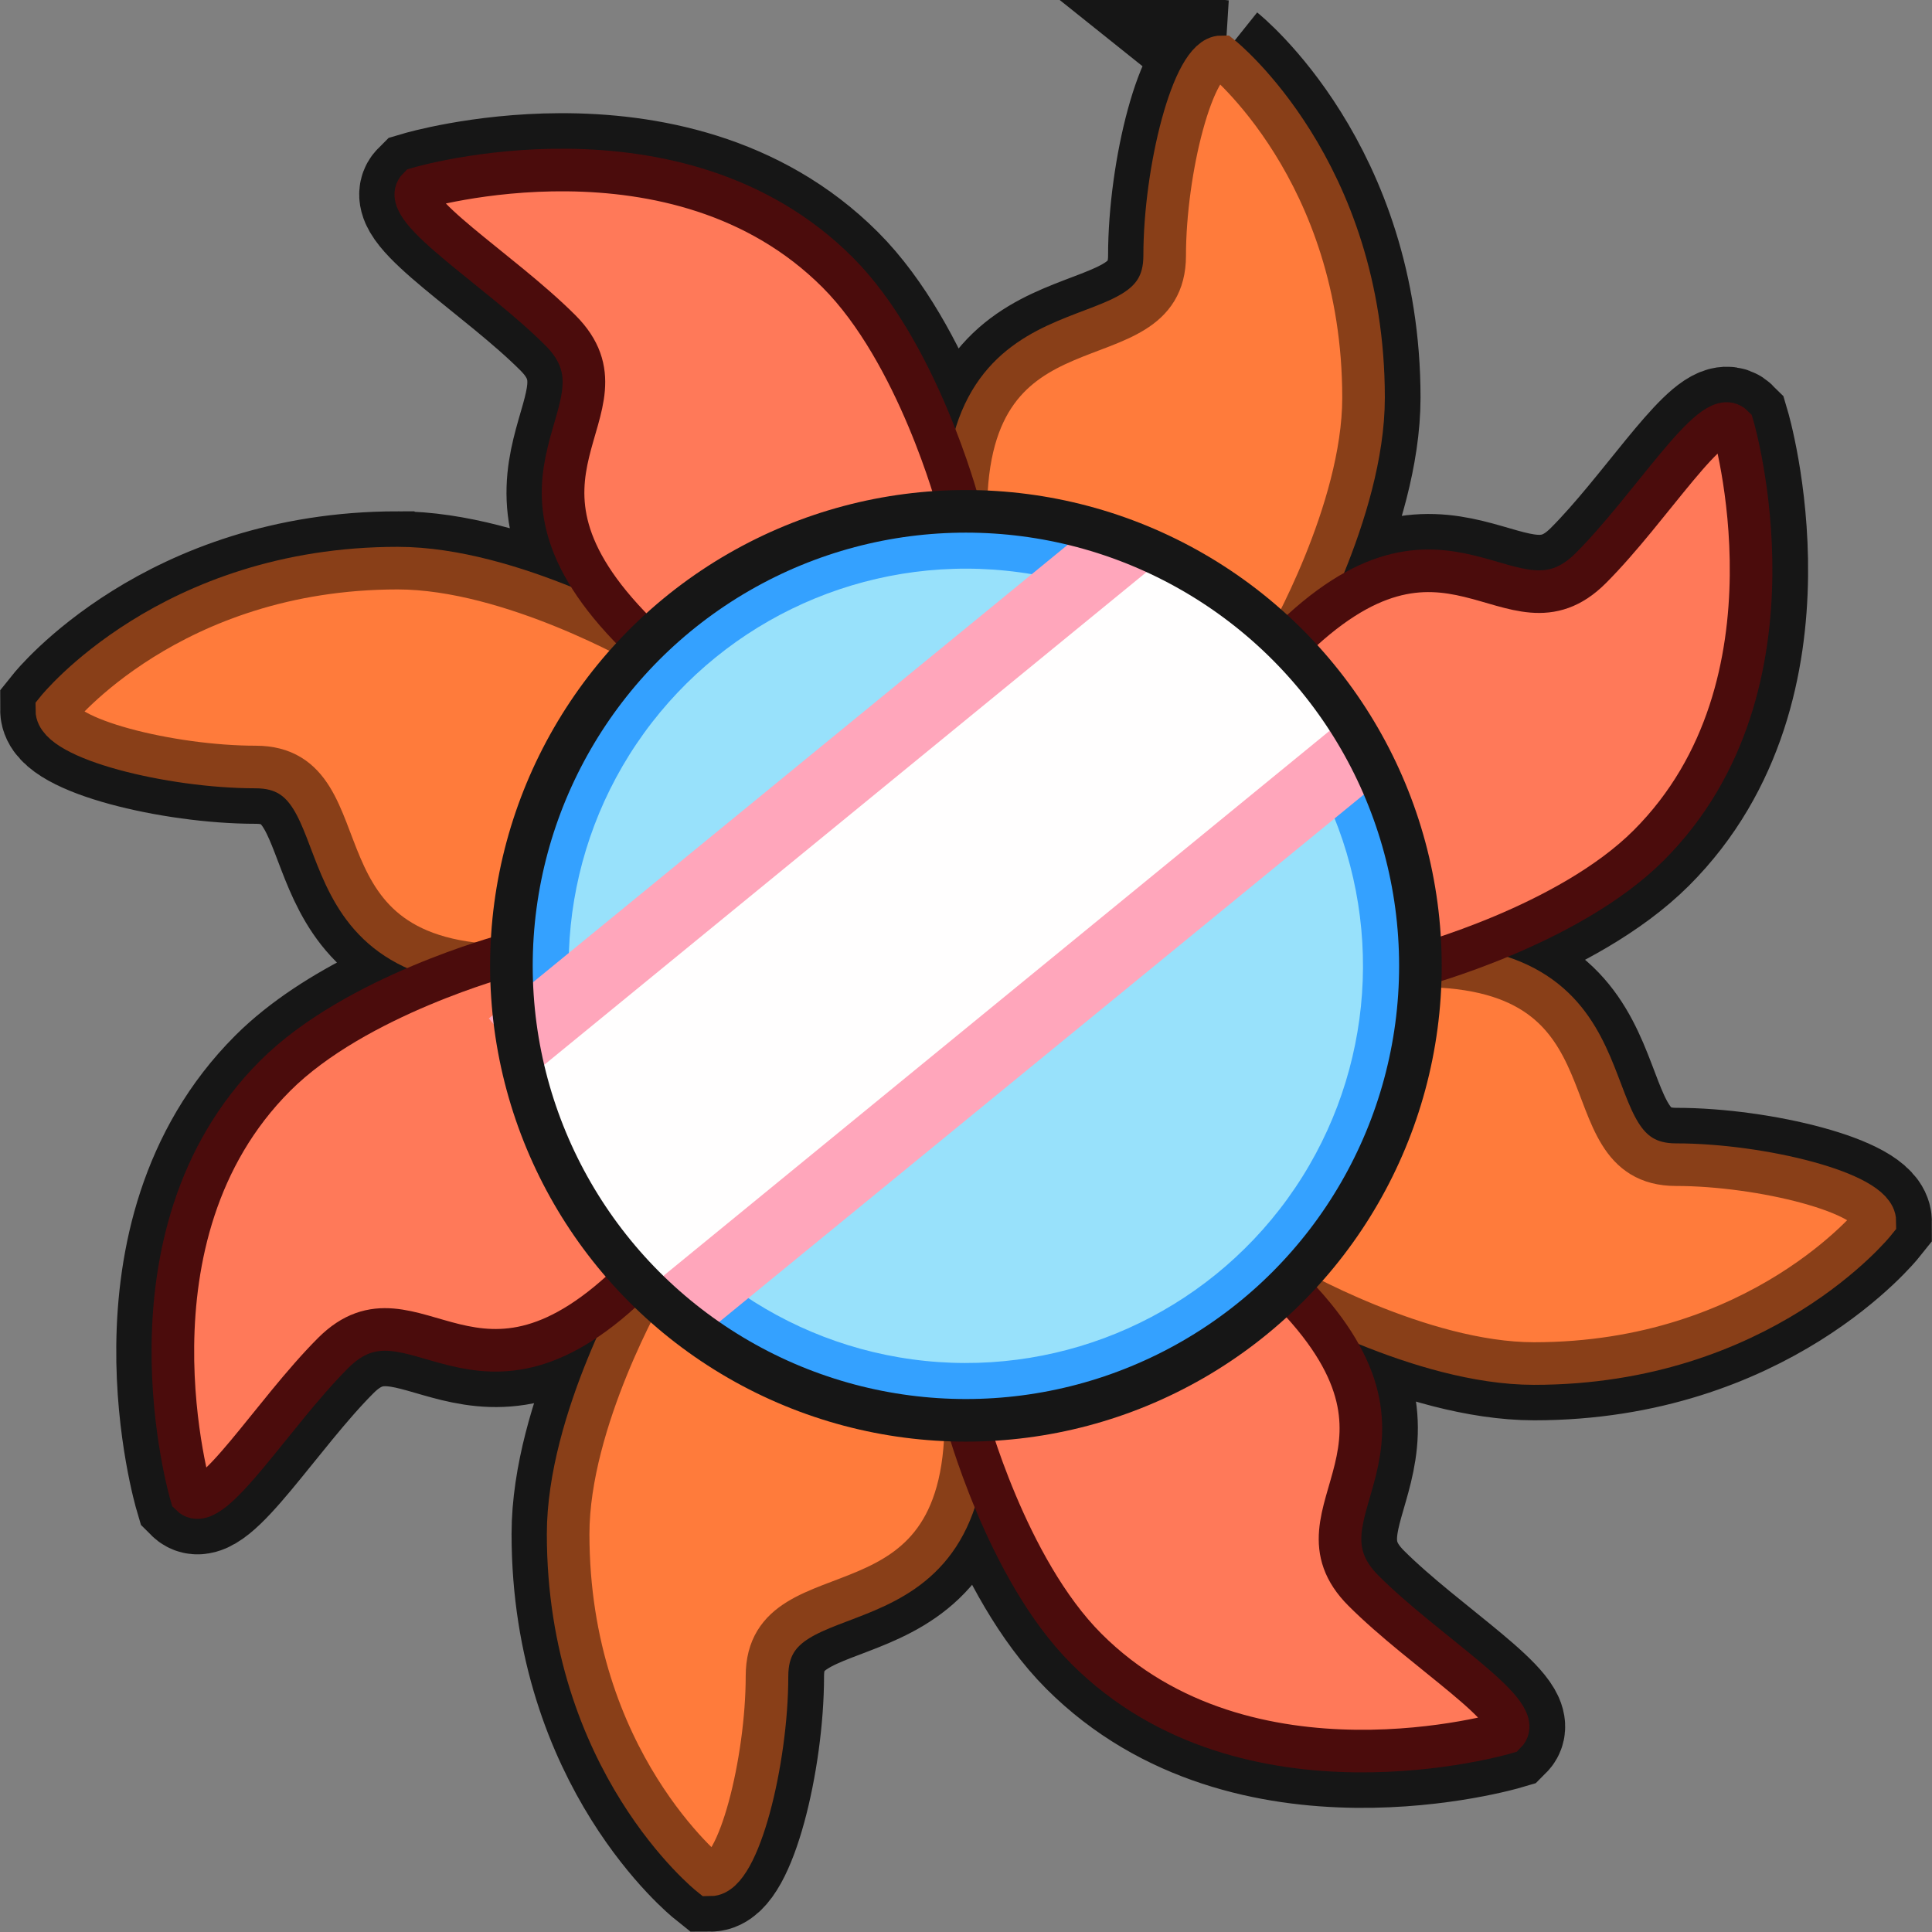 <?xml version="1.0" encoding="UTF-8" standalone="no"?>
<!-- Created with Inkscape (http://www.inkscape.org/) -->

<svg
   width="256"
   height="256"
   viewBox="0 0 67.733 67.733"
   version="1.1"
   id="svg5"
   sodipodi:docname="icon.svg"
   inkscape:version="1.2 (dc2aeda, 2022-05-15)"
   xmlns:inkscape="http://www.inkscape.org/namespaces/inkscape"
   xmlns:sodipodi="http://sodipodi.sourceforge.net/DTD/sodipodi-0.dtd"
   xmlns:xlink="http://www.w3.org/1999/xlink"
   xmlns="http://www.w3.org/2000/svg"
   xmlns:svg="http://www.w3.org/2000/svg">
  <rect x="0" y="0" width="67.733" height="67.733" fill="#808080" stroke="none"/>
  <sodipodi:namedview
     id="namedview7"
     pagecolor="#505050"
     bordercolor="#eeeeee"
     borderopacity="1"
     inkscape:showpageshadow="0"
     inkscape:pageopacity="0"
     inkscape:pagecheckerboard="0"
     inkscape:deskcolor="#505050"
     inkscape:document-units="px"
     showgrid="true"
     inkscape:zoom="2.8284271"
     inkscape:cx="115.08163"
     inkscape:cy="129.22376"
     inkscape:window-width="1862"
     inkscape:window-height="1016"
     inkscape:window-x="1978"
     inkscape:window-y="27"
     inkscape:window-maximized="1"
     inkscape:current-layer="layer6">
    <inkscape:grid
       type="xygrid"
       id="grid133"
       empspacing="4" />
  </sodipodi:namedview>
  <defs
     id="defs2">
    <clipPath
       clipPathUnits="userSpaceOnUse"
       id="clipPath7248">
      <rect
         style="mix-blend-mode:normal;fill:#ffffff;fill-opacity:1;stroke:#f5abb9;stroke-width:1.058;stroke-dasharray:none;stroke-dashoffset:0;stroke-opacity:1"
         id="rect7250"
         width="37.042"
         height="11.642"
         x="5.179"
         y="32.884"
         transform="rotate(-15)" />
    </clipPath>
    <clipPath
       clipPathUnits="userSpaceOnUse"
       id="clipPath7248-2">
      <rect
         style="mix-blend-mode:normal;fill:#ffffff;fill-opacity:1;stroke:#f5abb9;stroke-width:1.058;stroke-dasharray:none;stroke-dashoffset:0;stroke-opacity:1"
         id="rect7250-7"
         width="37.042"
         height="11.642"
         x="5.179"
         y="32.884"
         transform="rotate(-15)" />
    </clipPath>
    <clipPath
       clipPathUnits="userSpaceOnUse"
       id="clipPath7248-22">
      <rect
         style="mix-blend-mode:normal;fill:#ffffff;fill-opacity:1;stroke:#f5abb9;stroke-width:1.058;stroke-dasharray:none;stroke-dashoffset:0;stroke-opacity:1"
         id="rect7250-2"
         width="37.042"
         height="11.642"
         x="5.179"
         y="32.884"
         transform="rotate(-15)" />
    </clipPath>
  </defs>
  <g
     inkscape:groupmode="layer"
     id="layer6"
     inkscape:label="Layer 6"
     style="display:inline;stroke:none;stroke-width:1;stroke-dasharray:none;stroke-opacity:1"
     transform="matrix(0.941,0,0,0.941,40.632,0.007)">
    <path
       id="path295-6"
       style="fill:none;fill-opacity:1;stroke:#161616;stroke-width:4.233;stroke-dasharray:none;stroke-dashoffset:0;stroke-opacity:1;image-rendering:auto"
       d="m 2.337,2.109 c -1.058,0 -2.117,4.233 -2.117,7.408 0,4.233 -7.408,1.058 -7.408,9.525 l 11.906,5.027 c 0,0 2.91,-5.027 2.91,-9.26 0,-8.467 -5.292,-12.7 -5.292,-12.7 z M -22.314,6.326 c -3.011,0.011 -5.27,0.681 -5.27,0.681 -0.748,0.748 3.047,3.047 5.292,5.292 2.993,2.993 -3.144,5.323 2.843,11.309 l 11.974,-4.864 c 0,0 -1.497,-5.612 -4.49,-8.606 -3.087,-3.087 -7.143,-3.823 -10.348,-3.812 z m 43.451,9.446 c -0.929,0.045 -3.007,3.353 -5.042,5.387 -2.993,2.993 -5.323,-3.144 -11.31,2.843 L 9.65,35.976 c 0,0 5.613,-1.497 8.606,-4.49 5.987,-5.987 3.131,-15.618 3.131,-15.618 -0.07,-0.07 -0.154,-0.1 -0.25,-0.096 z m -49.492,5.387 c -8.467,0 -12.7,5.292 -12.7,5.292 0,1.058 4.233,2.117 7.408,2.117 4.006,0 1.38,6.631 8.259,7.345 -1.774,0.59 -5.347,1.974 -7.532,4.159 -5.987,5.987 -3.131,15.618 -3.131,15.618 0.748,0.748 3.047,-3.047 5.292,-5.292 2.993,-2.993 5.323,3.144 11.309,-2.843 l -4.704,-11.58 c 0.011,2.6e-5 0.021,5.17e-4 0.033,5.17e-4 l 5.027,-11.906 c 0,0 -5.027,-2.91 -9.26,-2.91 z M 9.746,35.976 4.718,47.882 c 0,0 5.027,2.91 9.26,2.91 8.467,0 12.7,-5.292 12.7,-5.292 0,-1.058 -4.233,-2.117 -7.408,-2.117 -4.233,0 -1.058,-7.408 -9.525,-7.408 z m -28.84,11.906 c 0,0 -2.91,5.027 -2.91,9.26 0,8.467 5.292,12.7 5.292,12.7 1.058,0 2.117,-4.233 2.117,-7.408 0,-4.233 7.408,-1.058 7.408,-9.525 z m 23.88,0.067 -11.973,4.864 c 0,0 1.497,5.613 4.49,8.606 C 3.289,67.406 12.921,64.551 12.921,64.551 13.669,63.802 9.874,61.504 7.629,59.259 4.635,56.265 10.772,53.936 4.786,47.949 Z" />
  </g>
  <g
     inkscape:groupmode="layer"
     id="layer2"
     inkscape:label="Layer 2"
     style="display:inline"
     transform="matrix(0.941,0,0,0.941,1.992,1.992)">
    <path
       style="fill:#ff7b3b;fill-opacity:1;stroke:#893f18;stroke-width:1.587;stroke-dasharray:none;stroke-dashoffset:0;stroke-opacity:1;image-rendering:auto"
       d="m 33.867,16.933 c 0,-8.467 7.408,-5.292 7.408,-9.525 C 41.275,4.233 42.333,0 43.392,0 c 0,0 5.292,4.233 5.292,12.7 0,4.233 -2.91,9.26 -2.91,9.26"
       id="path295"
       sodipodi:nodetypes="cscsc" />
    <use
       x="0"
       y="0"
       xlink:href="#path295"
       id="use471"
       transform="rotate(90,33.867,33.867)"
       style="stroke:#161616;stroke-width:1.587;stroke-dasharray:none;stroke-opacity:1" />
    <use
       x="0"
       y="0"
       xlink:href="#path295"
       id="use525"
       transform="rotate(180,33.867,33.867)"
       style="stroke:#161616;stroke-width:1.587;stroke-dasharray:none;stroke-opacity:1" />
    <use
       x="0"
       y="0"
       xlink:href="#use471"
       id="use529"
       transform="rotate(180,33.867,33.867)"
       style="stroke:#161616;stroke-width:1.587;stroke-dasharray:none;stroke-opacity:1" />
    <path
       style="fill:#ff7959;fill-opacity:1;stroke:#4b0c0c;stroke-width:1.587;stroke-dasharray:none;stroke-dashoffset:0;stroke-opacity:1;image-rendering:auto"
       d="m 45.84,21.893 c 5.987,-5.987 8.316,0.15 11.31,-2.843 2.245,-2.245 4.543,-6.04 5.292,-5.292 0,0 2.856,9.631 -3.131,15.618 -2.993,2.993 -8.606,4.49 -8.606,4.49"
       id="path12626"
       sodipodi:nodetypes="cscsc" />
    <use
       x="0"
       y="0"
       xlink:href="#path12626"
       id="use12630"
       transform="rotate(90,33.867,33.867)"
       style="stroke-width:1.587;stroke-dasharray:none" />
    <use
       x="0"
       y="0"
       xlink:href="#path12626"
       id="use12636"
       transform="rotate(180,33.723,33.67)"
       style="stroke-width:1.587;stroke-dasharray:none" />
    <use
       x="0"
       y="0"
       xlink:href="#use12630"
       id="use12638"
       transform="rotate(180,33.723,33.67)"
       style="stroke-width:1.587;stroke-dasharray:none" />
  </g>
  <g
     inkscape:groupmode="layer"
     id="layer3"
     inkscape:label="Layer 3"
     style="display:inline"
     transform="matrix(0.941,0,0,0.941,1.992,1.992)">
    <circle
       style="mix-blend-mode:hard-light;fill:#98e1fb;fill-opacity:1;stroke:#34a1ff;stroke-width:1.456;stroke-dasharray:none;stroke-dashoffset:0;stroke-opacity:1"
       id="path10949"
       cx="17.053"
       cy="44.756"
       r="15.525"
       transform="rotate(-24.142)" />
  </g>
  <g
     inkscape:label="Layer 1"
     inkscape:groupmode="layer"
     id="layer1"
     style="display:inline"
     transform="matrix(0.941,0,0,0.941,1.992,1.992)">
    <path
       id="path135"
       style="fill:#fffefe;fill-opacity:1;stroke:none;stroke-width:1.587;stroke-dasharray:none;stroke-dashoffset:0;stroke-opacity:1"
       d="M 39.757,17.992 17.136,36.403 a 16.933,16.933 0 0 0 1.279,4.389 16.933,16.933 0 0 0 4.46,5.95 L 48.708,25.716 a 16.933,16.933 0 0 0 -8.951,-7.724 z" />
  </g>
  <g
     inkscape:groupmode="layer"
     id="layer5"
     inkscape:label="Layer 5"
     style="display:inline"
     transform="matrix(0.941,0,0,0.941,1.992,1.992)">
    <path
       style="mix-blend-mode:hard-light;fill:#f9f9f9;stroke:#ffa6bb;stroke-width:2.646;stroke-dasharray:none;stroke-opacity:1"
       d="m 23.283,46.567 25.4,-20.782"
       id="path2525-3"
       sodipodi:nodetypes="cc" />
    <path
       style="mix-blend-mode:hard-light;fill:#f9f9f9;stroke:#ffa6bb;stroke-width:2.646;stroke-dasharray:none;stroke-opacity:1"
       d="M 16.933,36.849 39.981,17.992"
       id="path2525-3-6"
       sodipodi:nodetypes="cc" />
  </g>
  <g
     inkscape:groupmode="layer"
     id="layer4"
     inkscape:label="Layer 4"
     style="display:inline"
     transform="matrix(0.941,0,0,0.941,18.925,5.976)">
    <circle
       style="fill:#ffffff;fill-opacity:0;stroke:#161616;stroke-width:1.587;stroke-dasharray:none;stroke-dashoffset:0;stroke-opacity:1"
       id="path10949-1"
       cx="15.875"
       cy="29.633"
       r="16.933" />
  </g>
</svg>
